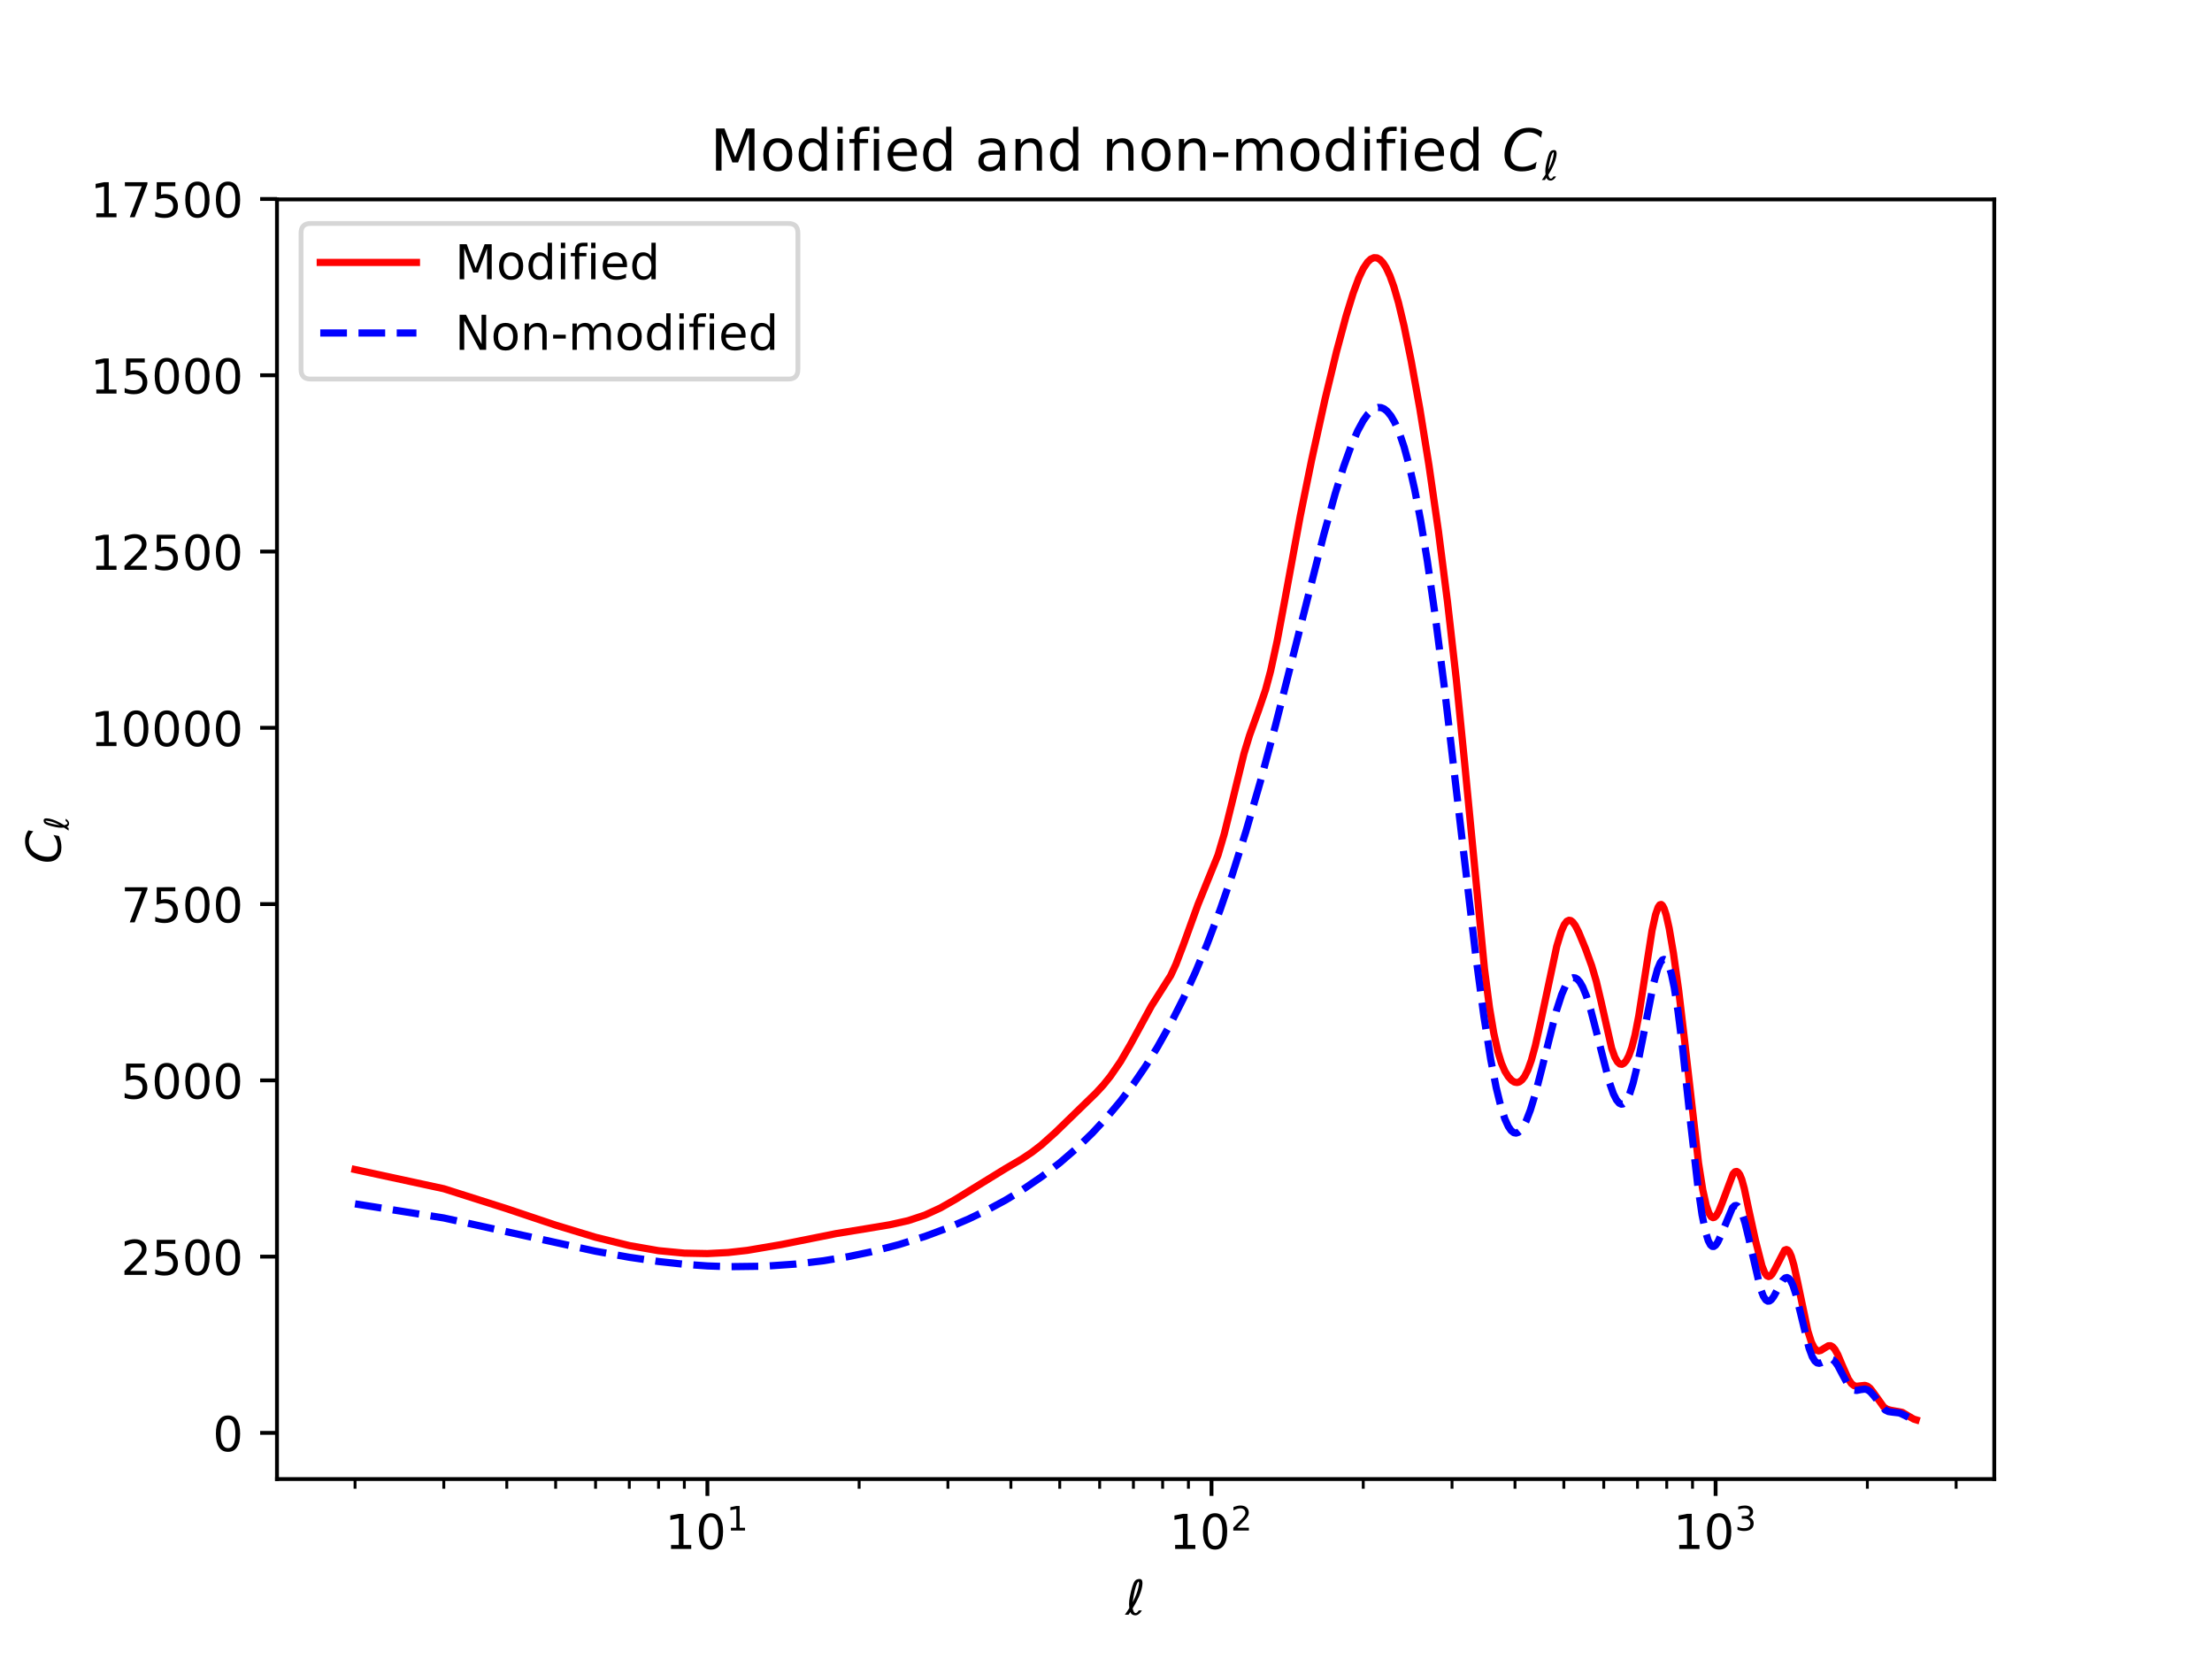 <?xml version="1.0" encoding="utf-8" standalone="no"?>
<!DOCTYPE svg PUBLIC "-//W3C//DTD SVG 1.1//EN"
  "http://www.w3.org/Graphics/SVG/1.1/DTD/svg11.dtd">
<!-- Created with matplotlib (http://matplotlib.org/) -->
<svg height="345pt" version="1.1" viewBox="0 0 460 345" width="460pt" xmlns="http://www.w3.org/2000/svg" xmlns:xlink="http://www.w3.org/1999/xlink">
 <defs>
  <style type="text/css">
*{stroke-linecap:butt;stroke-linejoin:round;}
  </style>
 </defs>
 <g id="figure_1">
  <g id="patch_1">
   <path d="M 0 345.6 
L 460.8 345.6 
L 460.8 0 
L 0 0 
z
" style="fill:#ffffff;"/>
  </g>
  <g id="axes_1">
   <g id="patch_2">
    <path d="M 57.6 307.584 
L 414.72 307.584 
L 414.72 41.472 
L 57.6 41.472 
z
" style="fill:#ffffff;"/>
   </g>
   <g id="matplotlib.axis_1">
    <g id="xtick_1">
     <g id="line2d_1">
      <defs>
       <path d="M 0 0 
L 0 3.5 
" id="m7c6fbde13c" style="stroke:#000000;stroke-width:0.8;"/>
      </defs>
      <g>
       <use style="stroke:#000000;stroke-width:0.8;" x="147.107" xlink:href="#m7c6fbde13c" y="307.584"/>
      </g>
     </g>
     <g id="text_1">
      <!-- $\mathdefault{10^{1}}$ -->
      <defs>
       <path d="M 12.406 8.297 
L 28.516 8.297 
L 28.516 63.922 
L 10.984 60.406 
L 10.984 69.391 
L 28.422 72.906 
L 38.281 72.906 
L 38.281 8.297 
L 54.391 8.297 
L 54.391 0 
L 12.406 0 
z
" id="DejaVuSans-31"/>
       <path d="M 31.781 66.406 
Q 24.172 66.406 20.328 58.906 
Q 16.5 51.422 16.5 36.375 
Q 16.5 21.391 20.328 13.891 
Q 24.172 6.391 31.781 6.391 
Q 39.453 6.391 43.281 13.891 
Q 47.125 21.391 47.125 36.375 
Q 47.125 51.422 43.281 58.906 
Q 39.453 66.406 31.781 66.406 
z
M 31.781 74.219 
Q 44.047 74.219 50.516 64.516 
Q 56.984 54.828 56.984 36.375 
Q 56.984 17.969 50.516 8.266 
Q 44.047 -1.422 31.781 -1.422 
Q 19.531 -1.422 13.062 8.266 
Q 6.594 17.969 6.594 36.375 
Q 6.594 54.828 13.062 64.516 
Q 19.531 74.219 31.781 74.219 
z
" id="DejaVuSans-30"/>
      </defs>
      <g transform="translate(138.307 322.182)scale(0.1 -0.1)">
       <use transform="translate(0 0.684)" xlink:href="#DejaVuSans-31"/>
       <use transform="translate(63.623 0.684)" xlink:href="#DejaVuSans-30"/>
       <use transform="translate(128.203 38.966)scale(0.7)" xlink:href="#DejaVuSans-31"/>
      </g>
     </g>
    </g>
    <g id="xtick_2">
     <g id="line2d_2">
      <g>
       <use style="stroke:#000000;stroke-width:0.8;" x="251.939" xlink:href="#m7c6fbde13c" y="307.584"/>
      </g>
     </g>
     <g id="text_2">
      <!-- $\mathdefault{10^{2}}$ -->
      <defs>
       <path d="M 19.188 8.297 
L 53.609 8.297 
L 53.609 0 
L 7.328 0 
L 7.328 8.297 
Q 12.938 14.109 22.625 23.891 
Q 32.328 33.688 34.812 36.531 
Q 39.547 41.844 41.422 45.531 
Q 43.312 49.219 43.312 52.781 
Q 43.312 58.594 39.234 62.25 
Q 35.156 65.922 28.609 65.922 
Q 23.969 65.922 18.812 64.312 
Q 13.672 62.703 7.812 59.422 
L 7.812 69.391 
Q 13.766 71.781 18.938 73 
Q 24.125 74.219 28.422 74.219 
Q 39.75 74.219 46.484 68.547 
Q 53.219 62.891 53.219 53.422 
Q 53.219 48.922 51.531 44.891 
Q 49.859 40.875 45.406 35.406 
Q 44.188 33.984 37.641 27.219 
Q 31.109 20.453 19.188 8.297 
z
" id="DejaVuSans-32"/>
      </defs>
      <g transform="translate(243.139 322.182)scale(0.1 -0.1)">
       <use transform="translate(0 0.766)" xlink:href="#DejaVuSans-31"/>
       <use transform="translate(63.623 0.766)" xlink:href="#DejaVuSans-30"/>
       <use transform="translate(128.203 39.047)scale(0.7)" xlink:href="#DejaVuSans-32"/>
      </g>
     </g>
    </g>
    <g id="xtick_3">
     <g id="line2d_3">
      <g>
       <use style="stroke:#000000;stroke-width:0.8;" x="356.771" xlink:href="#m7c6fbde13c" y="307.584"/>
      </g>
     </g>
     <g id="text_3">
      <!-- $\mathdefault{10^{3}}$ -->
      <defs>
       <path d="M 40.578 39.312 
Q 47.656 37.797 51.625 33 
Q 55.609 28.219 55.609 21.188 
Q 55.609 10.406 48.188 4.484 
Q 40.766 -1.422 27.094 -1.422 
Q 22.516 -1.422 17.656 -0.516 
Q 12.797 0.391 7.625 2.203 
L 7.625 11.719 
Q 11.719 9.328 16.594 8.109 
Q 21.484 6.891 26.812 6.891 
Q 36.078 6.891 40.938 10.547 
Q 45.797 14.203 45.797 21.188 
Q 45.797 27.641 41.281 31.266 
Q 36.766 34.906 28.719 34.906 
L 20.219 34.906 
L 20.219 43.016 
L 29.109 43.016 
Q 36.375 43.016 40.234 45.922 
Q 44.094 48.828 44.094 54.297 
Q 44.094 59.906 40.109 62.906 
Q 36.141 65.922 28.719 65.922 
Q 24.656 65.922 20.016 65.031 
Q 15.375 64.156 9.812 62.312 
L 9.812 71.094 
Q 15.438 72.656 20.344 73.438 
Q 25.25 74.219 29.594 74.219 
Q 40.828 74.219 47.359 69.109 
Q 53.906 64.016 53.906 55.328 
Q 53.906 49.266 50.438 45.094 
Q 46.969 40.922 40.578 39.312 
z
" id="DejaVuSans-33"/>
      </defs>
      <g transform="translate(347.971 322.182)scale(0.1 -0.1)">
       <use transform="translate(0 0.766)" xlink:href="#DejaVuSans-31"/>
       <use transform="translate(63.623 0.766)" xlink:href="#DejaVuSans-30"/>
       <use transform="translate(128.203 39.047)scale(0.7)" xlink:href="#DejaVuSans-33"/>
      </g>
     </g>
    </g>
    <g id="xtick_4">
     <g id="line2d_4">
      <defs>
       <path d="M 0 0 
L 0 2 
" id="m905c59133d" style="stroke:#000000;stroke-width:0.6;"/>
      </defs>
      <g>
       <use style="stroke:#000000;stroke-width:0.6;" x="73.833" xlink:href="#m905c59133d" y="307.584"/>
      </g>
     </g>
    </g>
    <g id="xtick_5">
     <g id="line2d_5">
      <g>
       <use style="stroke:#000000;stroke-width:0.6;" x="92.293" xlink:href="#m905c59133d" y="307.584"/>
      </g>
     </g>
    </g>
    <g id="xtick_6">
     <g id="line2d_6">
      <g>
       <use style="stroke:#000000;stroke-width:0.6;" x="105.39" xlink:href="#m905c59133d" y="307.584"/>
      </g>
     </g>
    </g>
    <g id="xtick_7">
     <g id="line2d_7">
      <g>
       <use style="stroke:#000000;stroke-width:0.6;" x="115.549" xlink:href="#m905c59133d" y="307.584"/>
      </g>
     </g>
    </g>
    <g id="xtick_8">
     <g id="line2d_8">
      <g>
       <use style="stroke:#000000;stroke-width:0.6;" x="123.85" xlink:href="#m905c59133d" y="307.584"/>
      </g>
     </g>
    </g>
    <g id="xtick_9">
     <g id="line2d_9">
      <g>
       <use style="stroke:#000000;stroke-width:0.6;" x="130.868" xlink:href="#m905c59133d" y="307.584"/>
      </g>
     </g>
    </g>
    <g id="xtick_10">
     <g id="line2d_10">
      <g>
       <use style="stroke:#000000;stroke-width:0.6;" x="136.948" xlink:href="#m905c59133d" y="307.584"/>
      </g>
     </g>
    </g>
    <g id="xtick_11">
     <g id="line2d_11">
      <g>
       <use style="stroke:#000000;stroke-width:0.6;" x="142.31" xlink:href="#m905c59133d" y="307.584"/>
      </g>
     </g>
    </g>
    <g id="xtick_12">
     <g id="line2d_12">
      <g>
       <use style="stroke:#000000;stroke-width:0.6;" x="178.664" xlink:href="#m905c59133d" y="307.584"/>
      </g>
     </g>
    </g>
    <g id="xtick_13">
     <g id="line2d_13">
      <g>
       <use style="stroke:#000000;stroke-width:0.6;" x="197.124" xlink:href="#m905c59133d" y="307.584"/>
      </g>
     </g>
    </g>
    <g id="xtick_14">
     <g id="line2d_14">
      <g>
       <use style="stroke:#000000;stroke-width:0.6;" x="210.222" xlink:href="#m905c59133d" y="307.584"/>
      </g>
     </g>
    </g>
    <g id="xtick_15">
     <g id="line2d_15">
      <g>
       <use style="stroke:#000000;stroke-width:0.6;" x="220.381" xlink:href="#m905c59133d" y="307.584"/>
      </g>
     </g>
    </g>
    <g id="xtick_16">
     <g id="line2d_16">
      <g>
       <use style="stroke:#000000;stroke-width:0.6;" x="228.682" xlink:href="#m905c59133d" y="307.584"/>
      </g>
     </g>
    </g>
    <g id="xtick_17">
     <g id="line2d_17">
      <g>
       <use style="stroke:#000000;stroke-width:0.6;" x="235.7" xlink:href="#m905c59133d" y="307.584"/>
      </g>
     </g>
    </g>
    <g id="xtick_18">
     <g id="line2d_18">
      <g>
       <use style="stroke:#000000;stroke-width:0.6;" x="241.78" xlink:href="#m905c59133d" y="307.584"/>
      </g>
     </g>
    </g>
    <g id="xtick_19">
     <g id="line2d_19">
      <g>
       <use style="stroke:#000000;stroke-width:0.6;" x="247.142" xlink:href="#m905c59133d" y="307.584"/>
      </g>
     </g>
    </g>
    <g id="xtick_20">
     <g id="line2d_20">
      <g>
       <use style="stroke:#000000;stroke-width:0.6;" x="283.496" xlink:href="#m905c59133d" y="307.584"/>
      </g>
     </g>
    </g>
    <g id="xtick_21">
     <g id="line2d_21">
      <g>
       <use style="stroke:#000000;stroke-width:0.6;" x="301.956" xlink:href="#m905c59133d" y="307.584"/>
      </g>
     </g>
    </g>
    <g id="xtick_22">
     <g id="line2d_22">
      <g>
       <use style="stroke:#000000;stroke-width:0.6;" x="315.054" xlink:href="#m905c59133d" y="307.584"/>
      </g>
     </g>
    </g>
    <g id="xtick_23">
     <g id="line2d_23">
      <g>
       <use style="stroke:#000000;stroke-width:0.6;" x="325.213" xlink:href="#m905c59133d" y="307.584"/>
      </g>
     </g>
    </g>
    <g id="xtick_24">
     <g id="line2d_24">
      <g>
       <use style="stroke:#000000;stroke-width:0.6;" x="333.514" xlink:href="#m905c59133d" y="307.584"/>
      </g>
     </g>
    </g>
    <g id="xtick_25">
     <g id="line2d_25">
      <g>
       <use style="stroke:#000000;stroke-width:0.6;" x="340.532" xlink:href="#m905c59133d" y="307.584"/>
      </g>
     </g>
    </g>
    <g id="xtick_26">
     <g id="line2d_26">
      <g>
       <use style="stroke:#000000;stroke-width:0.6;" x="346.611" xlink:href="#m905c59133d" y="307.584"/>
      </g>
     </g>
    </g>
    <g id="xtick_27">
     <g id="line2d_27">
      <g>
       <use style="stroke:#000000;stroke-width:0.6;" x="351.974" xlink:href="#m905c59133d" y="307.584"/>
      </g>
     </g>
    </g>
    <g id="xtick_28">
     <g id="line2d_28">
      <g>
       <use style="stroke:#000000;stroke-width:0.6;" x="388.328" xlink:href="#m905c59133d" y="307.584"/>
      </g>
     </g>
    </g>
    <g id="xtick_29">
     <g id="line2d_29">
      <g>
       <use style="stroke:#000000;stroke-width:0.6;" x="406.788" xlink:href="#m905c59133d" y="307.584"/>
      </g>
     </g>
    </g>
    <g id="text_4">
     <!-- $\ell$ -->
     <defs>
      <path d="M 14.844 13.094 
Q 16.844 3.328 21.094 3.328 
Q 23.922 3.328 27.594 8.938 
L 34.078 8.938 
Q 31.156 3.953 27.734 1.375 
Q 24.031 -1.422 20.609 -1.422 
Q 12.984 -1.422 9.906 5.375 
L 6.25 0 
L -1.375 0 
Q 3.906 7.172 7.812 13.875 
Q 7.328 17.672 7.328 21.828 
Q 7.328 29.25 8.844 36.672 
Q 14.547 64.547 19.625 70.266 
Q 23.141 74.219 29.156 74.219 
Q 35.25 74.219 35.25 65.766 
Q 35.203 61.969 34.328 57.422 
Q 30.812 38.812 14.844 13.094 
z
M 14.797 25.875 
Q 23.922 42.875 26.703 56.453 
Q 28.172 63.625 28.172 65.484 
Q 28.172 68.844 26.953 68.844 
Q 21.625 64.594 16.891 39.312 
Q 15.578 32.234 14.797 25.875 
z
" id="DejaVuSans-Oblique-2113"/>
     </defs>
     <g transform="translate(234.06 335.861)scale(0.1 -0.1)">
      <use transform="translate(0 0.781)" xlink:href="#DejaVuSans-Oblique-2113"/>
     </g>
    </g>
   </g>
   <g id="matplotlib.axis_2">
    <g id="ytick_1">
     <g id="line2d_30">
      <defs>
       <path d="M 0 0 
L -3.5 0 
" id="m1f3b06c62d" style="stroke:#000000;stroke-width:0.8;"/>
      </defs>
      <g>
       <use style="stroke:#000000;stroke-width:0.8;" x="57.6" xlink:href="#m1f3b06c62d" y="297.98"/>
      </g>
     </g>
     <g id="text_5">
      <!-- 0 -->
      <g transform="translate(44.237 301.779)scale(0.1 -0.1)">
       <use xlink:href="#DejaVuSans-30"/>
      </g>
     </g>
    </g>
    <g id="ytick_2">
     <g id="line2d_31">
      <g>
       <use style="stroke:#000000;stroke-width:0.8;" x="57.6" xlink:href="#m1f3b06c62d" y="261.323"/>
      </g>
     </g>
     <g id="text_6">
      <!-- 2500 -->
      <defs>
       <path d="M 10.797 72.906 
L 49.516 72.906 
L 49.516 64.594 
L 19.828 64.594 
L 19.828 46.734 
Q 21.969 47.469 24.109 47.828 
Q 26.266 48.188 28.422 48.188 
Q 40.625 48.188 47.75 41.5 
Q 54.891 34.812 54.891 23.391 
Q 54.891 11.625 47.562 5.094 
Q 40.234 -1.422 26.906 -1.422 
Q 22.312 -1.422 17.547 -0.641 
Q 12.797 0.141 7.719 1.703 
L 7.719 11.625 
Q 12.109 9.234 16.797 8.062 
Q 21.484 6.891 26.703 6.891 
Q 35.156 6.891 40.078 11.328 
Q 45.016 15.766 45.016 23.391 
Q 45.016 31 40.078 35.438 
Q 35.156 39.891 26.703 39.891 
Q 22.75 39.891 18.812 39.016 
Q 14.891 38.141 10.797 36.281 
z
" id="DejaVuSans-35"/>
      </defs>
      <g transform="translate(25.15 265.122)scale(0.1 -0.1)">
       <use xlink:href="#DejaVuSans-32"/>
       <use x="63.623" xlink:href="#DejaVuSans-35"/>
       <use x="127.246" xlink:href="#DejaVuSans-30"/>
       <use x="190.869" xlink:href="#DejaVuSans-30"/>
      </g>
     </g>
    </g>
    <g id="ytick_3">
     <g id="line2d_32">
      <g>
       <use style="stroke:#000000;stroke-width:0.8;" x="57.6" xlink:href="#m1f3b06c62d" y="224.667"/>
      </g>
     </g>
     <g id="text_7">
      <!-- 5000 -->
      <g transform="translate(25.15 228.466)scale(0.1 -0.1)">
       <use xlink:href="#DejaVuSans-35"/>
       <use x="63.623" xlink:href="#DejaVuSans-30"/>
       <use x="127.246" xlink:href="#DejaVuSans-30"/>
       <use x="190.869" xlink:href="#DejaVuSans-30"/>
      </g>
     </g>
    </g>
    <g id="ytick_4">
     <g id="line2d_33">
      <g>
       <use style="stroke:#000000;stroke-width:0.8;" x="57.6" xlink:href="#m1f3b06c62d" y="188.01"/>
      </g>
     </g>
     <g id="text_8">
      <!-- 7500 -->
      <defs>
       <path d="M 8.203 72.906 
L 55.078 72.906 
L 55.078 68.703 
L 28.609 0 
L 18.312 0 
L 43.219 64.594 
L 8.203 64.594 
z
" id="DejaVuSans-37"/>
      </defs>
      <g transform="translate(25.15 191.809)scale(0.1 -0.1)">
       <use xlink:href="#DejaVuSans-37"/>
       <use x="63.623" xlink:href="#DejaVuSans-35"/>
       <use x="127.246" xlink:href="#DejaVuSans-30"/>
       <use x="190.869" xlink:href="#DejaVuSans-30"/>
      </g>
     </g>
    </g>
    <g id="ytick_5">
     <g id="line2d_34">
      <g>
       <use style="stroke:#000000;stroke-width:0.8;" x="57.6" xlink:href="#m1f3b06c62d" y="151.353"/>
      </g>
     </g>
     <g id="text_9">
      <!-- 10000 -->
      <g transform="translate(18.788 155.153)scale(0.1 -0.1)">
       <use xlink:href="#DejaVuSans-31"/>
       <use x="63.623" xlink:href="#DejaVuSans-30"/>
       <use x="127.246" xlink:href="#DejaVuSans-30"/>
       <use x="190.869" xlink:href="#DejaVuSans-30"/>
       <use x="254.492" xlink:href="#DejaVuSans-30"/>
      </g>
     </g>
    </g>
    <g id="ytick_6">
     <g id="line2d_35">
      <g>
       <use style="stroke:#000000;stroke-width:0.8;" x="57.6" xlink:href="#m1f3b06c62d" y="114.697"/>
      </g>
     </g>
     <g id="text_10">
      <!-- 12500 -->
      <g transform="translate(18.788 118.496)scale(0.1 -0.1)">
       <use xlink:href="#DejaVuSans-31"/>
       <use x="63.623" xlink:href="#DejaVuSans-32"/>
       <use x="127.246" xlink:href="#DejaVuSans-35"/>
       <use x="190.869" xlink:href="#DejaVuSans-30"/>
       <use x="254.492" xlink:href="#DejaVuSans-30"/>
      </g>
     </g>
    </g>
    <g id="ytick_7">
     <g id="line2d_36">
      <g>
       <use style="stroke:#000000;stroke-width:0.8;" x="57.6" xlink:href="#m1f3b06c62d" y="78.04"/>
      </g>
     </g>
     <g id="text_11">
      <!-- 15000 -->
      <g transform="translate(18.788 81.839)scale(0.1 -0.1)">
       <use xlink:href="#DejaVuSans-31"/>
       <use x="63.623" xlink:href="#DejaVuSans-35"/>
       <use x="127.246" xlink:href="#DejaVuSans-30"/>
       <use x="190.869" xlink:href="#DejaVuSans-30"/>
       <use x="254.492" xlink:href="#DejaVuSans-30"/>
      </g>
     </g>
    </g>
    <g id="ytick_8">
     <g id="line2d_37">
      <g>
       <use style="stroke:#000000;stroke-width:0.8;" x="57.6" xlink:href="#m1f3b06c62d" y="41.383"/>
      </g>
     </g>
     <g id="text_12">
      <!-- 17500 -->
      <g transform="translate(18.788 45.183)scale(0.1 -0.1)">
       <use xlink:href="#DejaVuSans-31"/>
       <use x="63.623" xlink:href="#DejaVuSans-37"/>
       <use x="127.246" xlink:href="#DejaVuSans-35"/>
       <use x="190.869" xlink:href="#DejaVuSans-30"/>
       <use x="254.492" xlink:href="#DejaVuSans-30"/>
      </g>
     </g>
    </g>
    <g id="text_13">
     <!-- $C_\ell$ -->
     <defs>
      <path d="M 69.484 67.281 
L 67.484 56.891 
Q 62.797 61.625 57.547 63.922 
Q 52.297 66.219 46.188 66.219 
Q 37.844 66.219 31.516 62.203 
Q 25.203 58.203 20.609 50 
Q 17.672 44.734 16.125 38.844 
Q 14.594 32.953 14.594 27 
Q 14.594 17.047 19.75 11.812 
Q 24.906 6.594 34.719 6.594 
Q 41.5 6.594 47.75 8.766 
Q 54 10.938 59.906 15.281 
L 57.625 3.609 
Q 51.812 1.125 45.875 -0.141 
Q 39.938 -1.422 33.984 -1.422 
Q 19.969 -1.422 12.078 6.188 
Q 4.203 13.812 4.203 27.391 
Q 4.203 36.078 7.203 44.469 
Q 10.203 52.875 15.828 59.812 
Q 21.781 67.188 29.422 70.703 
Q 37.062 74.219 47.219 74.219 
Q 53.469 74.219 59.062 72.484 
Q 64.656 70.75 69.484 67.281 
z
" id="DejaVuSans-Oblique-43"/>
     </defs>
     <g transform="translate(12.708 179.628)rotate(-90)scale(0.1 -0.1)">
      <use transform="translate(0 0.781)" xlink:href="#DejaVuSans-Oblique-43"/>
      <use transform="translate(69.824 -15.625)scale(0.7)" xlink:href="#DejaVuSans-Oblique-2113"/>
     </g>
    </g>
   </g>
   <g id="line2d_38">
    <path clip-path="url(#p91e9053e01)" d="M 73.833 243.212 
L 92.293 247.203 
L 105.39 251.362 
L 115.549 254.774 
L 123.85 257.298 
L 130.868 259.027 
L 136.948 260.087 
L 142.31 260.599 
L 147.107 260.691 
L 151.446 260.468 
L 155.408 260.022 
L 162.426 258.827 
L 173.868 256.535 
L 180.886 255.389 
L 185.028 254.697 
L 188.824 253.852 
L 192.328 252.691 
L 195.581 251.196 
L 198.617 249.464 
L 209.069 243.032 
L 212.443 241.056 
L 214.561 239.646 
L 216.585 238.083 
L 219.461 235.507 
L 227.917 227.294 
L 229.435 225.652 
L 230.903 223.832 
L 233.021 220.754 
L 235.045 217.281 
L 239.444 209.2 
L 243.456 202.87 
L 244.54 200.528 
L 246.119 196.402 
L 249.122 188.102 
L 253.285 177.839 
L 254.592 173.413 
L 256.278 166.594 
L 258.696 156.708 
L 259.858 152.899 
L 261.732 147.705 
L 263.178 143.462 
L 264.233 139.525 
L 265.602 133.254 
L 267.258 124.398 
L 270.399 107.295 
L 272.764 95.644 
L 275.558 82.975 
L 277.934 73.144 
L 279.947 65.655 
L 281.4 60.955 
L 282.576 57.794 
L 283.496 55.852 
L 284.398 54.499 
L 285.062 53.878 
L 285.718 53.591 
L 286.363 53.631 
L 287 53.994 
L 287.628 54.668 
L 288.248 55.643 
L 289.061 57.389 
L 289.859 59.609 
L 290.838 62.984 
L 291.986 67.781 
L 293.473 75.087 
L 295.266 85.019 
L 297.159 96.743 
L 299.139 110.493 
L 301.036 125.333 
L 302.858 141.41 
L 304.609 158.949 
L 308.713 201.559 
L 309.748 209.524 
L 310.635 214.821 
L 311.504 218.718 
L 312.237 221.099 
L 312.957 222.763 
L 313.667 223.903 
L 314.366 224.671 
L 314.94 225.029 
L 315.507 225.119 
L 315.955 224.989 
L 316.51 224.565 
L 317.058 223.839 
L 317.707 222.558 
L 318.452 220.484 
L 319.289 217.433 
L 320.416 212.386 
L 323.732 196.797 
L 324.663 193.735 
L 325.304 192.28 
L 325.846 191.572 
L 326.293 191.369 
L 326.647 191.436 
L 327.086 191.774 
L 327.607 192.492 
L 328.293 193.844 
L 329.718 197.298 
L 331.018 200.875 
L 331.97 204.097 
L 332.979 208.381 
L 335.153 217.978 
L 335.807 219.824 
L 336.381 220.838 
L 336.877 221.271 
L 337.298 221.328 
L 337.715 221.116 
L 338.197 220.559 
L 338.741 219.52 
L 339.346 217.824 
L 340.009 215.268 
L 340.791 211.251 
L 341.878 204.244 
L 343.551 193.506 
L 344.276 190.227 
L 344.812 188.68 
L 345.166 188.166 
L 345.459 188.09 
L 345.691 188.26 
L 346.039 188.87 
L 346.497 190.268 
L 347.121 193.066 
L 348.012 198.274 
L 349.103 206.026 
L 350.325 216.423 
L 353.221 241.865 
L 354.099 247.419 
L 354.817 250.647 
L 355.384 252.291 
L 355.851 253.023 
L 356.221 253.22 
L 356.542 253.14 
L 356.907 252.796 
L 357.403 251.958 
L 358.072 250.32 
L 360.401 244.121 
L 360.819 243.673 
L 361.151 243.608 
L 361.44 243.77 
L 361.808 244.283 
L 362.214 245.263 
L 362.736 247.154 
L 363.645 251.467 
L 365.071 257.994 
L 366.417 263.255 
L 367.003 264.734 
L 367.437 265.312 
L 367.796 265.465 
L 368.116 265.367 
L 368.505 264.975 
L 369.03 264.071 
L 371.136 259.982 
L 371.5 259.848 
L 371.796 259.968 
L 372.122 260.371 
L 372.51 261.247 
L 373.055 263.108 
L 373.844 266.72 
L 375.953 276.795 
L 376.694 279.129 
L 377.278 280.287 
L 377.769 280.794 
L 378.197 280.933 
L 378.65 280.83 
L 379.321 280.403 
L 380.227 279.862 
L 380.687 279.853 
L 381.116 280.083 
L 381.567 280.601 
L 382.171 281.69 
L 383.15 284.014 
L 384.358 286.754 
L 385.024 287.736 
L 385.559 288.157 
L 386.088 288.289 
L 386.8 288.207 
L 387.824 288.096 
L 388.351 288.268 
L 388.894 288.694 
L 389.541 289.525 
L 391.726 292.592 
L 392.418 293.055 
L 393.12 293.254 
L 395.593 293.709 
L 396.629 294.334 
L 397.974 295.114 
L 398.487 295.27 
L 398.487 295.27 
" style="fill:none;stroke:#ff0000;stroke-linecap:square;stroke-width:1.5;"/>
   </g>
   <g id="line2d_39">
    <path clip-path="url(#p91e9053e01)" d="M 73.833 250.349 
L 92.293 253.284 
L 123.85 260.199 
L 130.868 261.458 
L 136.948 262.34 
L 142.31 262.917 
L 147.107 263.258 
L 151.446 263.413 
L 159.052 263.316 
L 165.567 262.864 
L 171.265 262.181 
L 176.329 261.339 
L 180.886 260.392 
L 186.965 258.812 
L 192.328 257.125 
L 197.124 255.342 
L 201.464 253.481 
L 205.425 251.567 
L 209.069 249.602 
L 212.443 247.553 
L 216.585 244.726 
L 220.381 241.821 
L 223.885 238.796 
L 227.138 235.647 
L 230.175 232.374 
L 233.021 228.976 
L 235.7 225.435 
L 238.23 221.736 
L 240.627 217.881 
L 243.456 212.846 
L 246.119 207.582 
L 248.635 202.086 
L 251.019 196.366 
L 253.724 189.225 
L 256.278 181.83 
L 259.087 172.939 
L 262.098 162.549 
L 265.263 150.772 
L 269.479 134.123 
L 275.287 111.175 
L 277.676 102.615 
L 279.452 96.954 
L 280.921 92.885 
L 282.344 89.59 
L 283.496 87.47 
L 284.398 86.2 
L 285.282 85.318 
L 285.934 84.913 
L 286.577 84.729 
L 287.21 84.767 
L 287.836 85.028 
L 288.452 85.51 
L 289.262 86.494 
L 290.057 87.865 
L 291.032 90.109 
L 291.986 92.923 
L 293.106 97.014 
L 294.199 101.832 
L 295.441 108.29 
L 296.821 116.642 
L 298.489 128.254 
L 300.413 143.338 
L 303.154 166.882 
L 306.844 198.342 
L 308.582 211.339 
L 310.003 220.311 
L 311.134 226.133 
L 312.115 230.128 
L 312.957 232.714 
L 313.667 234.269 
L 314.25 235.111 
L 314.826 235.555 
L 315.281 235.636 
L 315.732 235.486 
L 316.178 235.116 
L 316.73 234.368 
L 317.383 233.096 
L 318.24 230.876 
L 319.289 227.458 
L 320.618 222.303 
L 323.638 210.288 
L 324.755 206.832 
L 325.576 204.941 
L 326.204 203.965 
L 326.735 203.48 
L 327.173 203.319 
L 327.607 203.374 
L 328.037 203.637 
L 328.548 204.221 
L 329.136 205.249 
L 329.882 207.071 
L 330.777 209.916 
L 332.049 214.811 
L 334.638 224.945 
L 335.518 227.469 
L 336.167 228.75 
L 336.736 229.419 
L 337.158 229.617 
L 337.507 229.577 
L 337.922 229.276 
L 338.402 228.576 
L 338.944 227.348 
L 339.612 225.243 
L 340.467 221.732 
L 341.624 215.936 
L 343.855 204.607 
L 344.693 201.561 
L 345.283 200.16 
L 345.691 199.64 
L 346.039 199.507 
L 346.326 199.619 
L 346.668 200.02 
L 347.064 200.855 
L 347.569 202.509 
L 348.177 205.387 
L 348.941 210.23 
L 349.904 217.93 
L 351.567 233.454 
L 353.073 246.631 
L 353.953 252.621 
L 354.674 256.149 
L 355.243 258 
L 355.711 258.89 
L 356.082 259.199 
L 356.405 259.207 
L 356.771 258.952 
L 357.224 258.303 
L 357.85 256.942 
L 360.274 251.146 
L 360.736 250.733 
L 361.068 250.691 
L 361.399 250.866 
L 361.808 251.383 
L 362.295 252.424 
L 362.895 254.314 
L 363.724 257.734 
L 366.084 267.933 
L 366.711 269.571 
L 367.22 270.337 
L 367.617 270.58 
L 367.974 270.552 
L 368.364 270.275 
L 368.855 269.622 
L 369.686 268.08 
L 370.736 266.238 
L 371.236 265.764 
L 371.632 265.674 
L 371.992 265.842 
L 372.381 266.318 
L 372.863 267.327 
L 373.467 269.174 
L 374.311 272.566 
L 376.192 280.31 
L 376.87 282.139 
L 377.423 283.048 
L 377.883 283.423 
L 378.311 283.507 
L 378.819 283.359 
L 380.66 282.577 
L 381.116 282.741 
L 381.594 283.157 
L 382.197 284.01 
L 383.125 285.784 
L 384.333 287.997 
L 385 288.765 
L 385.559 289.085 
L 386.112 289.148 
L 386.941 288.98 
L 387.801 288.87 
L 388.351 289.016 
L 388.916 289.406 
L 389.585 290.161 
L 392.042 293.221 
L 392.709 293.543 
L 393.488 293.658 
L 394.987 293.832 
L 395.844 294.215 
L 398.195 295.426 
L 398.487 295.488 
L 398.487 295.488 
" style="fill:none;stroke:#0000ff;stroke-dasharray:5.55,2.4;stroke-dashoffset:0;stroke-width:1.5;"/>
   </g>
   <g id="patch_3">
    <path d="M 57.6 307.584 
L 57.6 41.472 
" style="fill:none;stroke:#000000;stroke-linecap:square;stroke-linejoin:miter;stroke-width:0.8;"/>
   </g>
   <g id="patch_4">
    <path d="M 414.72 307.584 
L 414.72 41.472 
" style="fill:none;stroke:#000000;stroke-linecap:square;stroke-linejoin:miter;stroke-width:0.8;"/>
   </g>
   <g id="patch_5">
    <path d="M 57.6 307.584 
L 414.72 307.584 
" style="fill:none;stroke:#000000;stroke-linecap:square;stroke-linejoin:miter;stroke-width:0.8;"/>
   </g>
   <g id="patch_6">
    <path d="M 57.6 41.472 
L 414.72 41.472 
" style="fill:none;stroke:#000000;stroke-linecap:square;stroke-linejoin:miter;stroke-width:0.8;"/>
   </g>
   <g id="text_14">
    <!-- Modified and non-modified $C_\ell$ -->
    <defs>
     <path d="M 9.812 72.906 
L 24.516 72.906 
L 43.109 23.297 
L 61.812 72.906 
L 76.516 72.906 
L 76.516 0 
L 66.891 0 
L 66.891 64.016 
L 48.094 14.016 
L 38.188 14.016 
L 19.391 64.016 
L 19.391 0 
L 9.812 0 
z
" id="DejaVuSans-4d"/>
     <path d="M 30.609 48.391 
Q 23.391 48.391 19.188 42.75 
Q 14.984 37.109 14.984 27.297 
Q 14.984 17.484 19.156 11.844 
Q 23.344 6.203 30.609 6.203 
Q 37.797 6.203 41.984 11.859 
Q 46.188 17.531 46.188 27.297 
Q 46.188 37.016 41.984 42.703 
Q 37.797 48.391 30.609 48.391 
z
M 30.609 56 
Q 42.328 56 49.016 48.375 
Q 55.719 40.766 55.719 27.297 
Q 55.719 13.875 49.016 6.219 
Q 42.328 -1.422 30.609 -1.422 
Q 18.844 -1.422 12.172 6.219 
Q 5.516 13.875 5.516 27.297 
Q 5.516 40.766 12.172 48.375 
Q 18.844 56 30.609 56 
z
" id="DejaVuSans-6f"/>
     <path d="M 45.406 46.391 
L 45.406 75.984 
L 54.391 75.984 
L 54.391 0 
L 45.406 0 
L 45.406 8.203 
Q 42.578 3.328 38.25 0.953 
Q 33.938 -1.422 27.875 -1.422 
Q 17.969 -1.422 11.734 6.484 
Q 5.516 14.406 5.516 27.297 
Q 5.516 40.188 11.734 48.094 
Q 17.969 56 27.875 56 
Q 33.938 56 38.25 53.625 
Q 42.578 51.266 45.406 46.391 
z
M 14.797 27.297 
Q 14.797 17.391 18.875 11.75 
Q 22.953 6.109 30.078 6.109 
Q 37.203 6.109 41.297 11.75 
Q 45.406 17.391 45.406 27.297 
Q 45.406 37.203 41.297 42.844 
Q 37.203 48.484 30.078 48.484 
Q 22.953 48.484 18.875 42.844 
Q 14.797 37.203 14.797 27.297 
z
" id="DejaVuSans-64"/>
     <path d="M 9.422 54.688 
L 18.406 54.688 
L 18.406 0 
L 9.422 0 
z
M 9.422 75.984 
L 18.406 75.984 
L 18.406 64.594 
L 9.422 64.594 
z
" id="DejaVuSans-69"/>
     <path d="M 37.109 75.984 
L 37.109 68.5 
L 28.516 68.5 
Q 23.688 68.5 21.797 66.547 
Q 19.922 64.594 19.922 59.516 
L 19.922 54.688 
L 34.719 54.688 
L 34.719 47.703 
L 19.922 47.703 
L 19.922 0 
L 10.891 0 
L 10.891 47.703 
L 2.297 47.703 
L 2.297 54.688 
L 10.891 54.688 
L 10.891 58.5 
Q 10.891 67.625 15.141 71.797 
Q 19.391 75.984 28.609 75.984 
z
" id="DejaVuSans-66"/>
     <path d="M 56.203 29.594 
L 56.203 25.203 
L 14.891 25.203 
Q 15.484 15.922 20.484 11.062 
Q 25.484 6.203 34.422 6.203 
Q 39.594 6.203 44.453 7.469 
Q 49.312 8.734 54.109 11.281 
L 54.109 2.781 
Q 49.266 0.734 44.188 -0.344 
Q 39.109 -1.422 33.891 -1.422 
Q 20.797 -1.422 13.156 6.188 
Q 5.516 13.812 5.516 26.812 
Q 5.516 40.234 12.766 48.109 
Q 20.016 56 32.328 56 
Q 43.359 56 49.781 48.891 
Q 56.203 41.797 56.203 29.594 
z
M 47.219 32.234 
Q 47.125 39.594 43.094 43.984 
Q 39.062 48.391 32.422 48.391 
Q 24.906 48.391 20.391 44.141 
Q 15.875 39.891 15.188 32.172 
z
" id="DejaVuSans-65"/>
     <path id="DejaVuSans-20"/>
     <path d="M 34.281 27.484 
Q 23.391 27.484 19.188 25 
Q 14.984 22.516 14.984 16.5 
Q 14.984 11.719 18.141 8.906 
Q 21.297 6.109 26.703 6.109 
Q 34.188 6.109 38.703 11.406 
Q 43.219 16.703 43.219 25.484 
L 43.219 27.484 
z
M 52.203 31.203 
L 52.203 0 
L 43.219 0 
L 43.219 8.297 
Q 40.141 3.328 35.547 0.953 
Q 30.953 -1.422 24.312 -1.422 
Q 15.922 -1.422 10.953 3.297 
Q 6 8.016 6 15.922 
Q 6 25.141 12.172 29.828 
Q 18.359 34.516 30.609 34.516 
L 43.219 34.516 
L 43.219 35.406 
Q 43.219 41.609 39.141 45 
Q 35.062 48.391 27.688 48.391 
Q 23 48.391 18.547 47.266 
Q 14.109 46.141 10.016 43.891 
L 10.016 52.203 
Q 14.938 54.109 19.578 55.047 
Q 24.219 56 28.609 56 
Q 40.484 56 46.344 49.844 
Q 52.203 43.703 52.203 31.203 
z
" id="DejaVuSans-61"/>
     <path d="M 54.891 33.016 
L 54.891 0 
L 45.906 0 
L 45.906 32.719 
Q 45.906 40.484 42.875 44.328 
Q 39.844 48.188 33.797 48.188 
Q 26.516 48.188 22.312 43.547 
Q 18.109 38.922 18.109 30.906 
L 18.109 0 
L 9.078 0 
L 9.078 54.688 
L 18.109 54.688 
L 18.109 46.188 
Q 21.344 51.125 25.703 53.562 
Q 30.078 56 35.797 56 
Q 45.219 56 50.047 50.172 
Q 54.891 44.344 54.891 33.016 
z
" id="DejaVuSans-6e"/>
     <path d="M 4.891 31.391 
L 31.203 31.391 
L 31.203 23.391 
L 4.891 23.391 
z
" id="DejaVuSans-2d"/>
     <path d="M 52 44.188 
Q 55.375 50.25 60.062 53.125 
Q 64.75 56 71.094 56 
Q 79.641 56 84.281 50.016 
Q 88.922 44.047 88.922 33.016 
L 88.922 0 
L 79.891 0 
L 79.891 32.719 
Q 79.891 40.578 77.094 44.375 
Q 74.312 48.188 68.609 48.188 
Q 61.625 48.188 57.562 43.547 
Q 53.516 38.922 53.516 30.906 
L 53.516 0 
L 44.484 0 
L 44.484 32.719 
Q 44.484 40.625 41.703 44.406 
Q 38.922 48.188 33.109 48.188 
Q 26.219 48.188 22.156 43.531 
Q 18.109 38.875 18.109 30.906 
L 18.109 0 
L 9.078 0 
L 9.078 54.688 
L 18.109 54.688 
L 18.109 46.188 
Q 21.188 51.219 25.484 53.609 
Q 29.781 56 35.688 56 
Q 41.656 56 45.828 52.969 
Q 50 49.953 52 44.188 
z
" id="DejaVuSans-6d"/>
    </defs>
    <g transform="translate(147.72 35.472)scale(0.12 -0.12)">
     <use transform="translate(0 0.016)" xlink:href="#DejaVuSans-4d"/>
     <use transform="translate(86.279 0.016)" xlink:href="#DejaVuSans-6f"/>
     <use transform="translate(147.461 0.016)" xlink:href="#DejaVuSans-64"/>
     <use transform="translate(210.938 0.016)" xlink:href="#DejaVuSans-69"/>
     <use transform="translate(238.721 0.016)" xlink:href="#DejaVuSans-66"/>
     <use transform="translate(273.926 0.016)" xlink:href="#DejaVuSans-69"/>
     <use transform="translate(301.709 0.016)" xlink:href="#DejaVuSans-65"/>
     <use transform="translate(363.232 0.016)" xlink:href="#DejaVuSans-64"/>
     <use transform="translate(426.709 0.016)" xlink:href="#DejaVuSans-20"/>
     <use transform="translate(458.496 0.016)" xlink:href="#DejaVuSans-61"/>
     <use transform="translate(519.775 0.016)" xlink:href="#DejaVuSans-6e"/>
     <use transform="translate(583.154 0.016)" xlink:href="#DejaVuSans-64"/>
     <use transform="translate(646.631 0.016)" xlink:href="#DejaVuSans-20"/>
     <use transform="translate(678.418 0.016)" xlink:href="#DejaVuSans-6e"/>
     <use transform="translate(741.797 0.016)" xlink:href="#DejaVuSans-6f"/>
     <use transform="translate(802.979 0.016)" xlink:href="#DejaVuSans-6e"/>
     <use transform="translate(866.357 0.016)" xlink:href="#DejaVuSans-2d"/>
     <use transform="translate(902.426 0.016)" xlink:href="#DejaVuSans-6d"/>
     <use transform="translate(999.838 0.016)" xlink:href="#DejaVuSans-6f"/>
     <use transform="translate(1061.02 0.016)" xlink:href="#DejaVuSans-64"/>
     <use transform="translate(1124.496 0.016)" xlink:href="#DejaVuSans-69"/>
     <use transform="translate(1152.279 0.016)" xlink:href="#DejaVuSans-66"/>
     <use transform="translate(1187.484 0.016)" xlink:href="#DejaVuSans-69"/>
     <use transform="translate(1215.268 0.016)" xlink:href="#DejaVuSans-65"/>
     <use transform="translate(1276.791 0.016)" xlink:href="#DejaVuSans-64"/>
     <use transform="translate(1340.268 0.016)" xlink:href="#DejaVuSans-20"/>
     <use transform="translate(1372.055 0.016)" xlink:href="#DejaVuSans-Oblique-43"/>
     <use transform="translate(1441.879 -16.391)scale(0.7)" xlink:href="#DejaVuSans-Oblique-2113"/>
    </g>
   </g>
   <g id="legend_1">
    <g id="patch_7">
     <path d="M 64.6 78.828 
L 163.931 78.828 
Q 165.931 78.828 165.931 76.828 
L 165.931 48.472 
Q 165.931 46.472 163.931 46.472 
L 64.6 46.472 
Q 62.6 46.472 62.6 48.472 
L 62.6 76.828 
Q 62.6 78.828 64.6 78.828 
z
" style="fill:#ffffff;opacity:0.8;stroke:#cccccc;stroke-linejoin:miter;"/>
    </g>
    <g id="line2d_40">
     <path d="M 66.6 54.57 
L 86.6 54.57 
" style="fill:none;stroke:#ff0000;stroke-linecap:square;stroke-width:1.5;"/>
    </g>
    <g id="line2d_41"/>
    <g id="text_15">
     <!-- Modified -->
     <g transform="translate(94.6 58.07)scale(0.1 -0.1)">
      <use xlink:href="#DejaVuSans-4d"/>
      <use x="86.279" xlink:href="#DejaVuSans-6f"/>
      <use x="147.461" xlink:href="#DejaVuSans-64"/>
      <use x="210.938" xlink:href="#DejaVuSans-69"/>
      <use x="238.721" xlink:href="#DejaVuSans-66"/>
      <use x="273.926" xlink:href="#DejaVuSans-69"/>
      <use x="301.709" xlink:href="#DejaVuSans-65"/>
      <use x="363.232" xlink:href="#DejaVuSans-64"/>
     </g>
    </g>
    <g id="line2d_42">
     <path d="M 66.6 69.249 
L 86.6 69.249 
" style="fill:none;stroke:#0000ff;stroke-dasharray:5.55,2.4;stroke-dashoffset:0;stroke-width:1.5;"/>
    </g>
    <g id="line2d_43"/>
    <g id="text_16">
     <!-- Non-modified -->
     <defs>
      <path d="M 9.812 72.906 
L 23.094 72.906 
L 55.422 11.922 
L 55.422 72.906 
L 64.984 72.906 
L 64.984 0 
L 51.703 0 
L 19.391 60.984 
L 19.391 0 
L 9.812 0 
z
" id="DejaVuSans-4e"/>
     </defs>
     <g transform="translate(94.6 72.749)scale(0.1 -0.1)">
      <use xlink:href="#DejaVuSans-4e"/>
      <use x="74.805" xlink:href="#DejaVuSans-6f"/>
      <use x="135.986" xlink:href="#DejaVuSans-6e"/>
      <use x="199.365" xlink:href="#DejaVuSans-2d"/>
      <use x="235.449" xlink:href="#DejaVuSans-6d"/>
      <use x="332.861" xlink:href="#DejaVuSans-6f"/>
      <use x="394.043" xlink:href="#DejaVuSans-64"/>
      <use x="457.52" xlink:href="#DejaVuSans-69"/>
      <use x="485.303" xlink:href="#DejaVuSans-66"/>
      <use x="520.508" xlink:href="#DejaVuSans-69"/>
      <use x="548.291" xlink:href="#DejaVuSans-65"/>
      <use x="609.814" xlink:href="#DejaVuSans-64"/>
     </g>
    </g>
   </g>
  </g>
 </g>
 <defs>
  <clipPath id="p91e9053e01">
   <rect height="266.112" width="357.12" x="57.6" y="41.472"/>
  </clipPath>
 </defs>
</svg>
